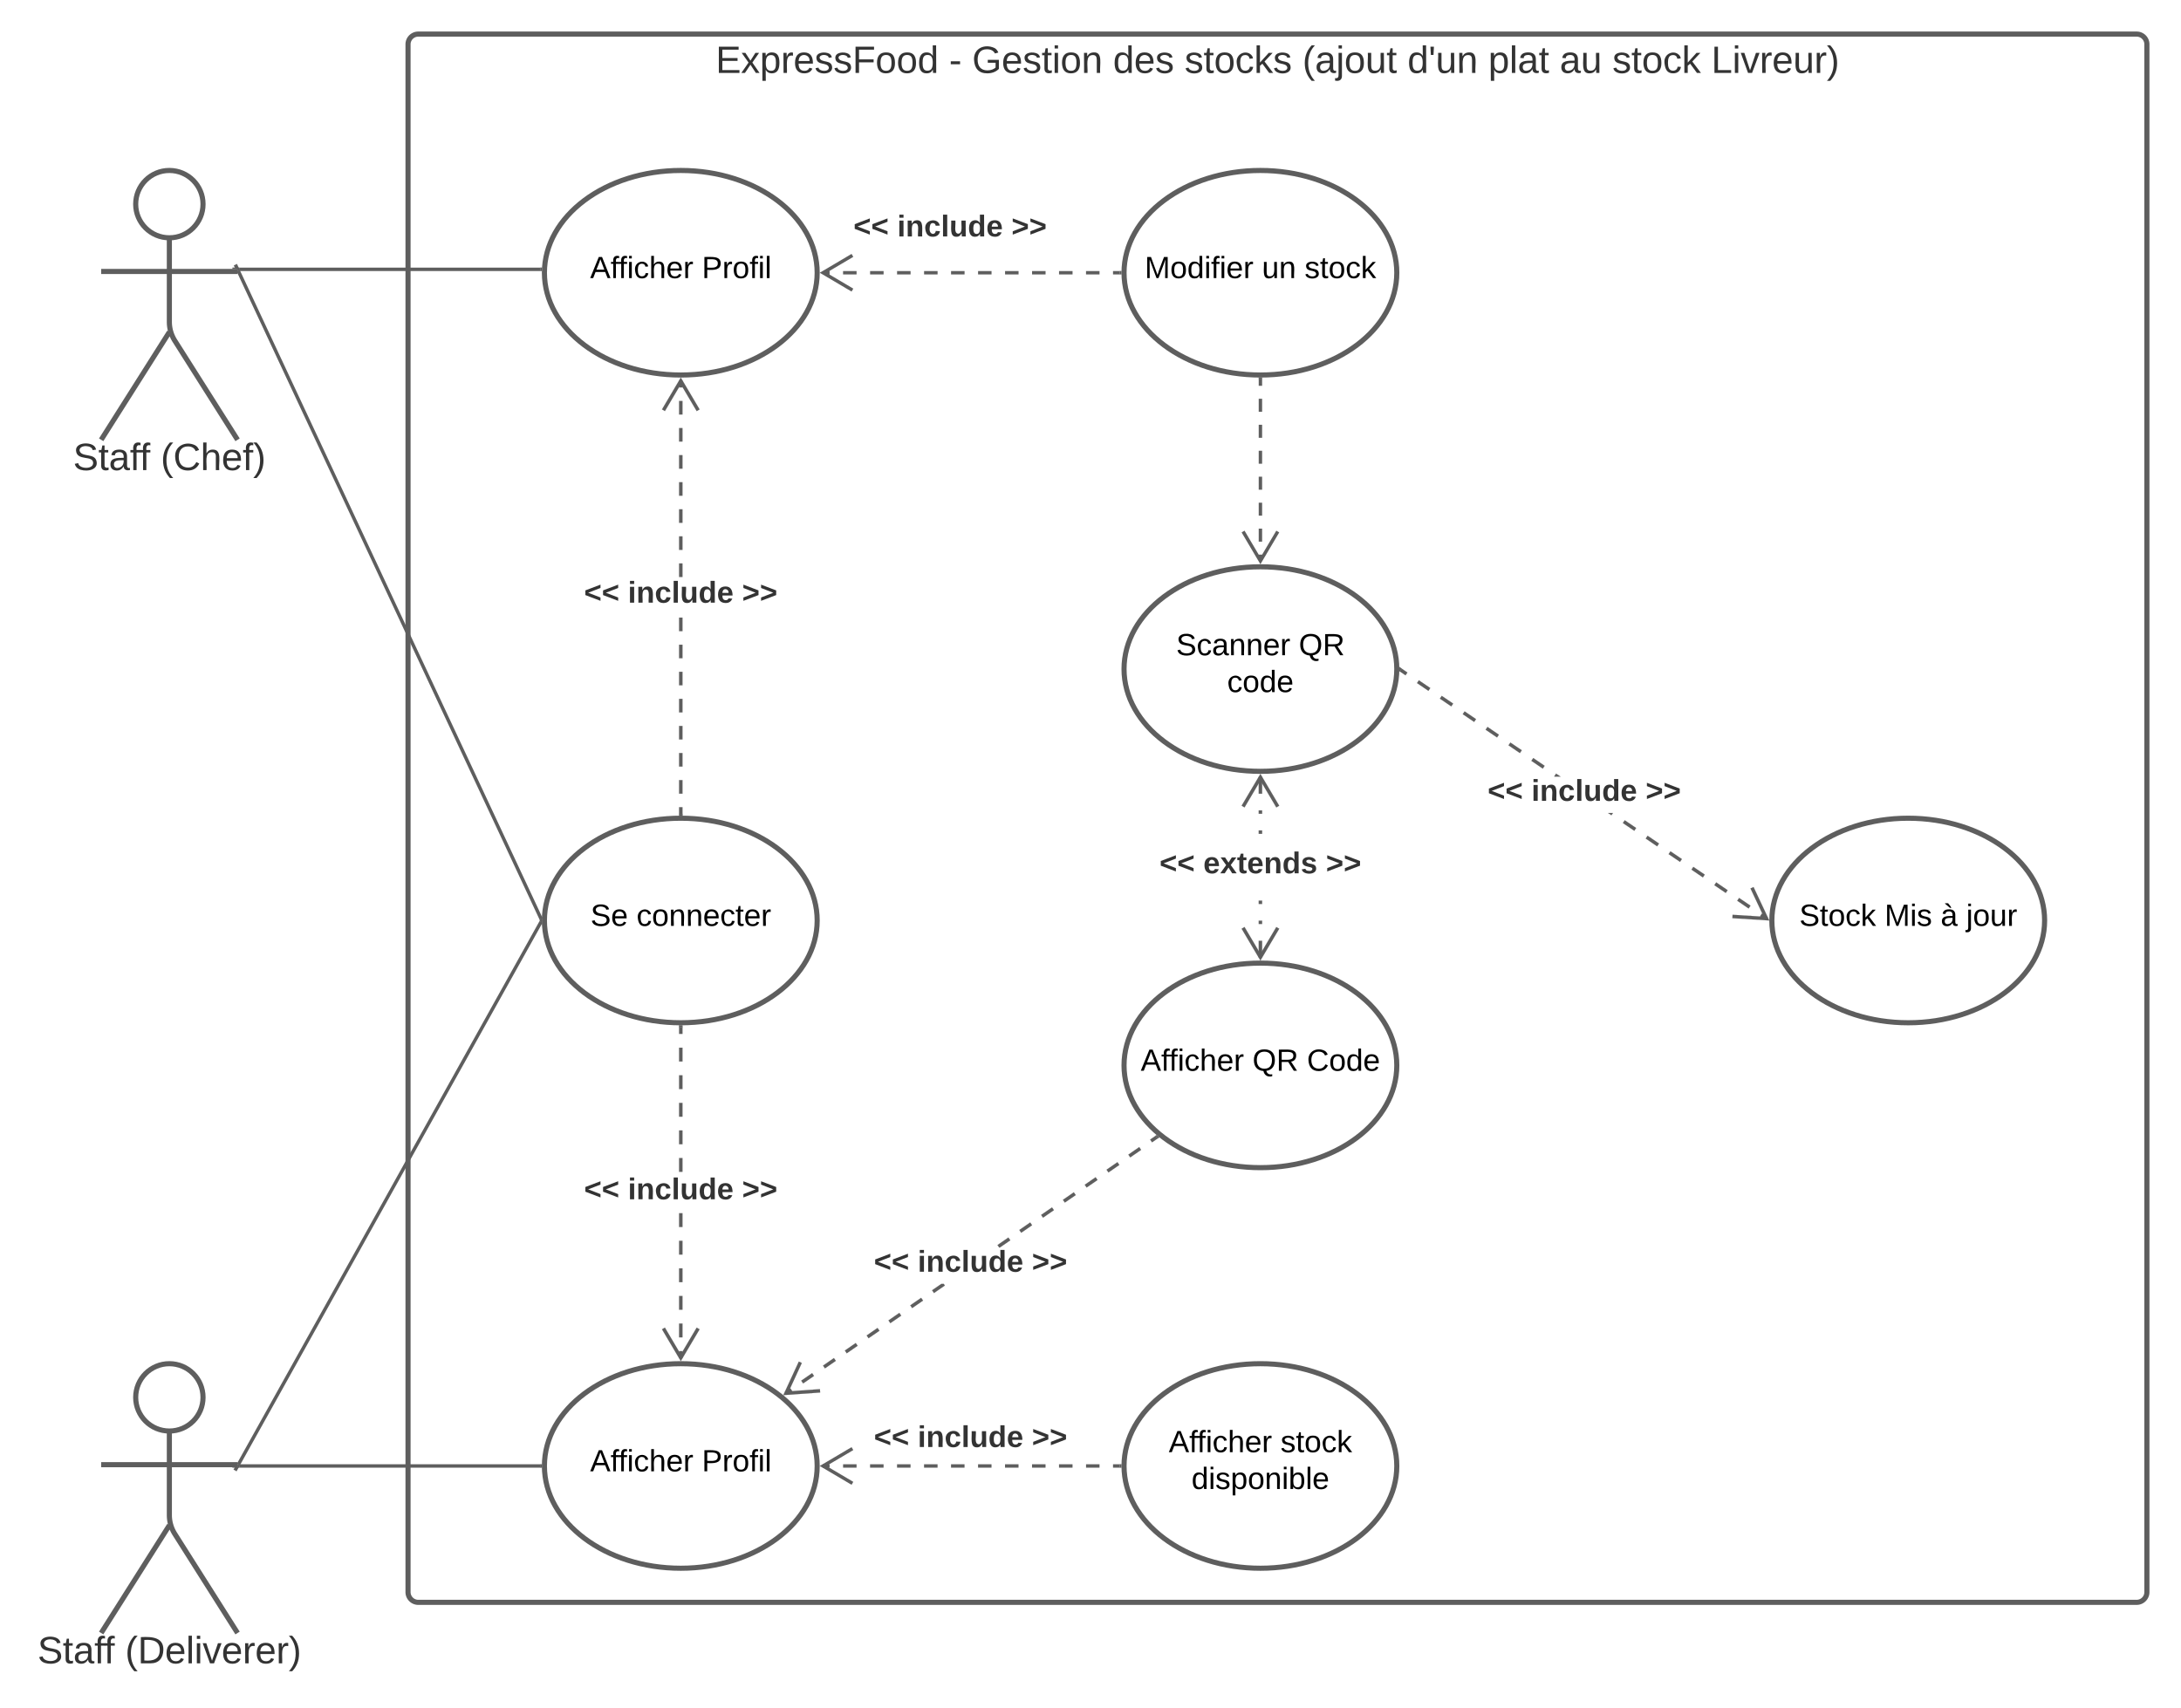 <svg xmlns="http://www.w3.org/2000/svg" xmlns:xlink="http://www.w3.org/1999/xlink" xmlns:lucid="lucid" width="1279.35" height="1002"><g transform="translate(-20.654 -120)" lucid:page-tab-id="0_0"><path d="M0 0h1870.87v1322.84H0z" fill="#fff"/><path d="M260 146a6 6 0 0 1 6-6h1008a6 6 0 0 1 6 6v908a6 6 0 0 1-6 6H266a6 6 0 0 1-6-6z" stroke="#5e5e5e" stroke-width="3" fill="#fff"/><use xlink:href="#a" transform="matrix(1,0,0,1,265,145) translate(175.463 17.778)"/><use xlink:href="#b" transform="matrix(1,0,0,1,265,145) translate(312.377 17.778)"/><use xlink:href="#c" transform="matrix(1,0,0,1,265,145) translate(325.895 17.778)"/><use xlink:href="#d" transform="matrix(1,0,0,1,265,145) translate(408.549 17.778)"/><use xlink:href="#e" transform="matrix(1,0,0,1,265,145) translate(450.525 17.778)"/><use xlink:href="#f" transform="matrix(1,0,0,1,265,145) translate(519.66 17.778)"/><use xlink:href="#g" transform="matrix(1,0,0,1,265,145) translate(581.265 17.778)"/><use xlink:href="#h" transform="matrix(1,0,0,1,265,145) translate(628.673 17.778)"/><use xlink:href="#i" transform="matrix(1,0,0,1,265,145) translate(670.586 17.778)"/><use xlink:href="#j" transform="matrix(1,0,0,1,265,145) translate(701.451 17.778)"/><use xlink:href="#k" transform="matrix(1,0,0,1,265,145) translate(759.475 17.778)"/><path d="M139.75 939.75c0 10.9-8.84 19.75-19.75 19.75-10.9 0-19.75-8.84-19.75-19.75 0-10.9 8.84-19.75 19.75-19.75 10.9 0 19.75 8.84 19.75 19.75z" stroke="#5e5e5e" stroke-width="3" fill="#fff"/><path d="M120 959.5v49.3a20.7 20.7 0 0 0 3.2 11.07L160 1078m-40-63.2L80 1078m0-98.75h80" stroke="#5e5e5e" stroke-width="3" fill="none"/><path d="M80 926a6 6 0 0 1 6-6h68a6 6 0 0 1 6 6v168a6 6 0 0 1-6 6H86a6 6 0 0 1-6-6z" fill="none"/><use xlink:href="#l" transform="matrix(1,0,0,1,0,1078) translate(42.654 17.778)"/><use xlink:href="#m" transform="matrix(1,0,0,1,0,1078) translate(94.074 17.778)"/><path d="M139.75 239.75c0 10.9-8.84 19.75-19.75 19.75-10.9 0-19.75-8.84-19.75-19.75 0-10.9 8.84-19.75 19.75-19.75 10.9 0 19.75 8.84 19.75 19.75z" stroke="#5e5e5e" stroke-width="3" fill="#fff"/><path d="M120 259.5v49.3a20.7 20.7 0 0 0 3.2 11.07L160 378m-40-63.2L80 378m0-98.75h80" stroke="#5e5e5e" stroke-width="3" fill="none"/><path d="M80 226a6 6 0 0 1 6-6h68a6 6 0 0 1 6 6v168a6 6 0 0 1-6 6H86a6 6 0 0 1-6-6z" fill="none"/><use xlink:href="#l" transform="matrix(1,0,0,1,0,378) translate(63.519 17.778)"/><use xlink:href="#n" transform="matrix(1,0,0,1,0,378) translate(114.938 17.778)"/><path d="M840 280c0 33.14-35.82 60-80 60s-80-26.86-80-60 35.82-60 80-60 80 26.86 80 60z" stroke="#5e5e5e" stroke-width="3" fill="#fff"/><use xlink:href="#o" transform="matrix(1,0,0,1,680,220) translate(12.105 63.15)"/><use xlink:href="#p" transform="matrix(1,0,0,1,680,220) translate(80.905 63.15)"/><use xlink:href="#q" transform="matrix(1,0,0,1,680,220) translate(105.905 63.15)"/><path d="M840 980c0 33.14-35.82 60-80 60s-80-26.86-80-60 35.82-60 80-60 80 26.86 80 60z" stroke="#5e5e5e" stroke-width="3" fill="#fff"/><use xlink:href="#r" transform="matrix(1,0,0,1,680,920) translate(26.23 51.9)"/><use xlink:href="#s" transform="matrix(1,0,0,1,680,920) translate(91.78 51.9)"/><use xlink:href="#t" transform="matrix(1,0,0,1,680,920) translate(39.58 73.5)"/><path d="M500 980c0 33.14-35.82 60-80 60s-80-26.86-80-60 35.82-60 80-60 80 26.86 80 60z" stroke="#5e5e5e" stroke-width="3" fill="#fff"/><use xlink:href="#r" transform="matrix(1,0,0,1,340,920) translate(26.805 63.15)"/><use xlink:href="#u" transform="matrix(1,0,0,1,340,920) translate(92.355 63.15)"/><path d="M500 280c0 33.14-35.82 60-80 60s-80-26.86-80-60 35.82-60 80-60 80 26.86 80 60z" stroke="#5e5e5e" stroke-width="3" fill="#fff"/><use xlink:href="#r" transform="matrix(1,0,0,1,340,220) translate(26.805 63.15)"/><use xlink:href="#u" transform="matrix(1,0,0,1,340,220) translate(92.355 63.15)"/><path d="M840 745c0 33.14-35.82 60-80 60s-80-26.86-80-60 35.82-60 80-60 80 26.86 80 60z" stroke="#5e5e5e" stroke-width="3" fill="#fff"/><use xlink:href="#r" transform="matrix(1,0,0,1,680,685) translate(9.78 63.15)"/><use xlink:href="#v" transform="matrix(1,0,0,1,680,685) translate(75.33 63.15)"/><use xlink:href="#w" transform="matrix(1,0,0,1,680,685) translate(107.28 63.15)"/><path d="M500 660c0 33.14-35.82 60-80 60s-80-26.86-80-60 35.82-60 80-60 80 26.86 80 60z" stroke="#5e5e5e" stroke-width="3" fill="#fff"/><use xlink:href="#x" transform="matrix(1,0,0,1,340,600) translate(27.03 63.15)"/><use xlink:href="#y" transform="matrix(1,0,0,1,340,600) translate(54.03 63.15)"/><path d="M160.42 278.9l177.66 380.2" stroke="#5e5e5e" stroke-width="2" fill="none"/><path d="M161.34 278.5l-1.34.63v-1.38h-1.22l-.96-2.05 1.82-.84zM338.5 659.98v.43l.1 2.15-1.44-3.06 1.38-.65z" stroke="#5e5e5e" stroke-width=".05" fill="#5e5e5e"/><path d="M160.5 979.13L338 660.87" stroke="#5e5e5e" stroke-width="2" fill="none"/><path d="M161.37 979.6l-1.96 3.5-1.74-.97.78-1.38H160v-1.92zM338.5 659.98v.43l.03.8-1.4-.8 1.44-2.57z" stroke="#5e5e5e" stroke-width=".05" fill="#5e5e5e"/><path d="M161 980h176.5" stroke="#5e5e5e" stroke-width="2" fill="none"/><path d="M161.03 981H157v-.25h3V979h1.03zM338.5 979.98v.43l.02.6h-1.05v-2h1.06z" stroke="#5e5e5e" stroke-width=".05" fill="#5e5e5e"/><path d="M161 278h176.56" stroke="#5e5e5e" stroke-width="2" fill="none"/><path d="M161.03 279H160v-1.25h-3V277h4.03zM338.6 277.05l-.07 1.95h-1v-2h1.07z" stroke="#5e5e5e" stroke-width=".05" fill="#5e5e5e"/><path d="M503.32 280h3.96m7.9 0h7.93m7.93 0h7.92m7.9 0h7.93m7.92 0h7.92m7.9 0h7.93m7.92 0h7.9m7.93 0h7.92m7.92 0h7.92m7.9 0h7.93m7.9 0h7.92m7.92 0h3.96M520.68 269.82L503.46 280l17.22 10.18" stroke="#5e5e5e" stroke-width="2" fill="none"/><path d="M678.5 279.98v.43l.02.6h-1.05v-2h1.06z" stroke="#5e5e5e" stroke-width=".05" fill="#5e5e5e"/><use xlink:href="#z" transform="matrix(1,0,0,1,521.284,244.486) translate(0.005 14.222)"/><use xlink:href="#A" transform="matrix(1,0,0,1,521.284,244.486) translate(25.684 14.222)"/><use xlink:href="#B" transform="matrix(1,0,0,1,521.284,244.486) translate(92.696 14.222)"/><path d="M421 597.5h-2v-3.97h2zm0-11.9h-2v-7.96h2zm0-15.9h-2v-7.94h2zm0-15.9h-2v-7.93h2zm0-15.87h-2v-7.95h2zm0-15.9h-2v-7.93h2zm0-15.88h-2v-7.94h2zm0-15.88h-2v-7.95h2zm0-31.78h-2v-7.95h2zm0-15.9h-2v-7.94h2zm0-15.88h-2v-7.94h2zm0-15.9h-2v-7.93h2zm0-15.87h-2V387h2zm0-15.9h-2v-7.93h2zm0-15.87h-2v-7.95h2zm0-15.9h-2v-3.96h2z" stroke="#5e5e5e" stroke-width=".05" fill="#5e5e5e"/><path d="M421 598.53l-.98-.03h-.95l-.07-1.03h2z" fill="#5e5e5e"/><path d="M421.02 598.56l-1-.03h-.98l-.07-1.08h2.05zm-2-1.06l.07.98h.92l.96.02v-1zM431.04 360.17l-1.72 1.02-9.32-15.77-9.32 15.76-1.72-1.03L420 341.5z" stroke="#5e5e5e" stroke-width=".05" fill="#5e5e5e"/><use xlink:href="#z" transform="matrix(1,0,0,1,363.284,459.333) translate(0.005 14.222)"/><use xlink:href="#A" transform="matrix(1,0,0,1,363.284,459.333) translate(25.684 14.222)"/><use xlink:href="#B" transform="matrix(1,0,0,1,363.284,459.333) translate(92.696 14.222)"/><path d="M421 916.68h-2v-4.04h2zm0-12.13h-2v-8.1h2zm0-16.2h-2v-8.08h2zm0-16.17h-2v-8.1h2zm0-16.18h-2v-8.1h2zm0-16.18h-2v-8.1h2zm0-32.37h-2v-8.1h2zm0-16.18h-2v-8.1h2zm0-16.18h-2V767h2zm0-16.2h-2v-8.08h2zm0-16.17h-2v-8.1h2zm0-16.2h-2v-4.03h2z" stroke="#5e5e5e" stroke-width=".05" fill="#5e5e5e"/><path d="M419.98 721.5h.95l.07 1.03h-2v-1.06z" fill="#5e5e5e"/><path d="M419.98 721.48h.98l.07 1.07h-2.05v-1.1zm-.96 1.02h1.95l-.06-.98H420l-.96-.02zM431.04 899.83L420 918.5l-11.04-18.67 1.72-1.02 9.32 15.77 9.32-15.76z" stroke="#5e5e5e" stroke-width=".05" fill="#5e5e5e"/><use xlink:href="#z" transform="matrix(1,0,0,1,363.284,809.333) translate(0.005 14.222)"/><use xlink:href="#A" transform="matrix(1,0,0,1,363.284,809.333) translate(25.684 14.222)"/><use xlink:href="#B" transform="matrix(1,0,0,1,363.284,809.333) translate(92.696 14.222)"/><path d="M677.5 980h-3.96m-7.92 0h-7.9m-7.93 0h-7.93m-7.9 0h-7.93m-7.92 0h-7.92m-7.92 0h-7.9m-7.93 0h-7.92m-7.9 0h-7.93m-7.92 0h-7.92m-7.9 0h-7.93m-7.92 0h-7.9m-7.92 0h-3.96" stroke="#5e5e5e" stroke-width="2" fill="none"/><path d="M678.5 979.98v.43l.02.6h-1.05v-2h1.06z" stroke="#5e5e5e" stroke-width=".05" fill="#5e5e5e"/><path d="M520.68 969.82L503.46 980l17.22 10.18" stroke="#5e5e5e" stroke-width="2" fill="none"/><g><use xlink:href="#z" transform="matrix(1,0,0,1,533.284,954.667) translate(0.005 14.222)"/><use xlink:href="#A" transform="matrix(1,0,0,1,533.284,954.667) translate(25.684 14.222)"/><use xlink:href="#B" transform="matrix(1,0,0,1,533.284,954.667) translate(92.696 14.222)"/></g><path d="M485.37 936.03l-3.2 2.2-1.13-1.63 3.2-2.2zm12.8-8.84l-6.4 4.4-1.14-1.63 6.4-4.43zm12.8-8.85l-6.4 4.42-1.15-1.65 6.4-4.42zm12.78-8.84l-6.4 4.43-1.13-1.65 6.4-4.42zm12.8-8.83l-6.4 4.42-1.14-1.66 6.4-4.42zm12.78-8.85l-6.4 4.42-1.13-1.64 6.4-4.42zm12.8-8.84l-6.4 4.42-1.14-1.64 6.4-4.42zm12.78-8.84l-6.38 4.42-1.14-1.64 5.43-3.75h1.44zm38.4-26.52l-6.1 4.2h-.45l-1-1.43 6.4-4.43zm12.78-8.84l-6.4 4.42-1.13-1.65 6.4-4.42zm12.8-8.85l-6.4 4.43-1.14-1.65 6.4-4.4zm12.8-8.84l-6.4 4.4-1.15-1.63 6.4-4.42zm12.78-8.85l-6.4 4.42-1.13-1.64 6.4-4.42zm12.8-8.84l-6.4 4.43-1.14-1.64 6.4-4.43zm12.78-8.83l-6.4 4.42-1.13-1.65 6.4-4.43zm9.6-6.63l-3.2 2.2-1.14-1.64 3.2-2.2z" stroke="#5e5e5e" stroke-width=".05" fill="#5e5e5e"/><path d="M699.96 786.6l.76.6-1.1.75-1.14-1.64.63-.43z" fill="#5e5e5e"/><path d="M699.98 786.6l.78.6-1.15.8-1.16-1.7.67-.46zm-1.47-.3l1.12 1.62 1.05-.73-.72-.57-.84-.73zM491 919.6l-7.66 16.62 18.27-1.3.15 2-21.64 1.53 9.1-19.7z" stroke="#5e5e5e" stroke-width=".05" fill="#5e5e5e"/><g><use xlink:href="#z" transform="matrix(1,0,0,1,533.284,851.833) translate(0.005 14.222)"/><use xlink:href="#A" transform="matrix(1,0,0,1,533.284,851.833) translate(25.684 14.222)"/><use xlink:href="#B" transform="matrix(1,0,0,1,533.284,851.833) translate(92.696 14.222)"/></g><path d="M840 512.5c0 33.14-35.82 60-80 60s-80-26.86-80-60 35.82-60 80-60 80 26.86 80 60z" stroke="#5e5e5e" stroke-width="3" fill="#fff"/><g><use xlink:href="#C" transform="matrix(1,0,0,1,680,452.5) translate(30.555 51.9)"/><use xlink:href="#D" transform="matrix(1,0,0,1,680,452.5) translate(102.505 51.9)"/><use xlink:href="#E" transform="matrix(1,0,0,1,680,452.5) translate(60.505 73.5)"/></g><path d="M760 449.18v-3.8m0-7.63v-7.62m0-7.62v-7.6m0-7.63v-7.62m0-7.62v-7.62m0-7.6v-7.63m0-7.62v-7.62m0-7.62v-3.8M749.82 431.82L760 449.04l10.18-17.22" stroke="#5e5e5e" stroke-width="2" fill="none"/><path d="M759.98 341.5H761v1.03h-2v-1.06zM761 681.68h-2v-9.8h2zm0-19.6h-2v-1.96h2zm0-11.76h-2v-1.97h2zm0-41.17h-2v-1.97h2zm0-11.77h-2v-1.96h2zm0-11.76h-2v-9.8h2z" stroke="#5e5e5e" stroke-width=".05" fill="#5e5e5e"/><path d="M771.04 592.67l-1.72 1.02-9.32-15.77-9.32 15.76-1.72-1.03L760 574zM771.04 664.83L760 683.5l-11.04-18.67 1.72-1.02 9.32 15.77 9.32-15.76z" stroke="#5e5e5e" stroke-width=".05" fill="#5e5e5e"/><g><use xlink:href="#z" transform="matrix(1,0,0,1,700.815,618.083) translate(0.005 14.222)"/><use xlink:href="#F" transform="matrix(1,0,0,1,700.815,618.083) translate(25.684 14.222)"/><use xlink:href="#B" transform="matrix(1,0,0,1,700.815,618.083) translate(97.635 14.222)"/></g><path d="M1220 660c0 33.14-35.82 60-80 60s-80-26.86-80-60 35.82-60 80-60 80 26.86 80 60z" stroke="#5e5e5e" stroke-width="3" fill="#fff"/><g><use xlink:href="#G" transform="matrix(1,0,0,1,1060,600) translate(16.105 63.15)"/><use xlink:href="#H" transform="matrix(1,0,0,1,1060,600) translate(66.105 63.15)"/><use xlink:href="#I" transform="matrix(1,0,0,1,1060,600) translate(99.005 63.15)"/><use xlink:href="#J" transform="matrix(1,0,0,1,1060,600) translate(114.005 63.15)"/></g><path d="M1057.56 658.15l-1.13 1.65-3.35-2.27 1.12-1.66zm-10.06-6.84l-1.13 1.67-6.7-4.57 1.12-1.65zm-13.42-9.1l-1.13 1.64-6.7-4.55 1.12-1.67zm-13.42-9.13l-1.12 1.66-6.7-4.56 1.1-1.66zm-13.4-9.12l-1.14 1.66-6.7-4.55 1.12-1.66zm-13.43-9.12l-1.13 1.66-6.7-4.57 1.12-1.66zm-13.42-9.12l-1.1 1.67-6.72-4.56 1.12-1.65zm-14.53-7.45l-1.96-1.33h2.88zm-29.78-22.67h-3.57l-.2-.13 1.12-1.66zm-9.36-6.35l-1.12 1.66-6.7-4.57 1.12-1.66zm-13.4-9.12l-1.14 1.67-6.7-4.56 1.12-1.65zM899.9 551l-1.1 1.65-6.72-4.56 1.12-1.67zm-13.4-9.13l-1.13 1.66-6.7-4.56 1.12-1.66zm-13.42-9.12l-1.13 1.66-6.7-4.55 1.12-1.65zm-13.42-9.12l-1.12 1.66-6.7-4.57 1.1-1.65zm-13.42-9.12l-1.12 1.67-3.36-2.28 1.13-1.66z" stroke="#5e5e5e" stroke-width=".05" fill="#5e5e5e"/><path d="M1058.5 660l-21.65-1.36.13-2 18.27 1.15-7.8-16.58 1.82-.85z" stroke="#5e5e5e" stroke-width=".05" fill="#5e5e5e"/><path d="M842.9 512.25l-1.1 1.65-.34-.22.04-1.16v-.43l-.03-.83z" fill="#5e5e5e"/><path d="M842.95 512.24l-1.16 1.7-.36-.24.03-1.18v-.43l-.03-.88zm-1.43-.15v.42l-.03 1.15.28.2 1.1-1.6-1.4-.95z" stroke="#5e5e5e" stroke-width=".05" fill="#5e5e5e"/><g><use xlink:href="#z" transform="matrix(1,0,0,1,893.284,575.583) translate(0.005 14.222)"/><use xlink:href="#A" transform="matrix(1,0,0,1,893.284,575.583) translate(25.684 14.222)"/><use xlink:href="#B" transform="matrix(1,0,0,1,893.284,575.583) translate(92.696 14.222)"/></g><defs><path fill="#333" d="M30 0v-248h187v28H63v79h144v27H63v87h162V0H30" id="K"/><path fill="#333" d="M141 0L90-78 38 0H4l68-98-65-92h35l48 74 47-74h35l-64 92 68 98h-35" id="L"/><path fill="#333" d="M115-194c55 1 70 41 70 98S169 2 115 4C84 4 66-9 55-30l1 105H24l-1-265h31l2 30c10-21 28-34 59-34zm-8 174c40 0 45-34 45-75s-6-73-45-74c-42 0-51 32-51 76 0 43 10 73 51 73" id="M"/><path fill="#333" d="M114-163C36-179 61-72 57 0H25l-1-190h30c1 12-1 29 2 39 6-27 23-49 58-41v29" id="N"/><path fill="#333" d="M100-194c63 0 86 42 84 106H49c0 40 14 67 53 68 26 1 43-12 49-29l28 8c-11 28-37 45-77 45C44 4 14-33 15-96c1-61 26-98 85-98zm52 81c6-60-76-77-97-28-3 7-6 17-6 28h103" id="O"/><path fill="#333" d="M135-143c-3-34-86-38-87 0 15 53 115 12 119 90S17 21 10-45l28-5c4 36 97 45 98 0-10-56-113-15-118-90-4-57 82-63 122-42 12 7 21 19 24 35" id="P"/><path fill="#333" d="M63-220v92h138v28H63V0H30v-248h175v28H63" id="Q"/><path fill="#333" d="M100-194c62-1 85 37 85 99 1 63-27 99-86 99S16-35 15-95c0-66 28-99 85-99zM99-20c44 1 53-31 53-75 0-43-8-75-51-75s-53 32-53 75 10 74 51 75" id="R"/><path fill="#333" d="M85-194c31 0 48 13 60 33l-1-100h32l1 261h-30c-2-10 0-23-3-31C134-8 116 4 85 4 32 4 16-35 15-94c0-66 23-100 70-100zm9 24c-40 0-46 34-46 75 0 40 6 74 45 74 42 0 51-32 51-76 0-42-9-74-50-73" id="S"/><g id="a"><use transform="matrix(0.062,0,0,0.062,0,0)" xlink:href="#K"/><use transform="matrix(0.062,0,0,0.062,14.815,0)" xlink:href="#L"/><use transform="matrix(0.062,0,0,0.062,25.926,0)" xlink:href="#M"/><use transform="matrix(0.062,0,0,0.062,38.272,0)" xlink:href="#N"/><use transform="matrix(0.062,0,0,0.062,45.617,0)" xlink:href="#O"/><use transform="matrix(0.062,0,0,0.062,57.963,0)" xlink:href="#P"/><use transform="matrix(0.062,0,0,0.062,69.074,0)" xlink:href="#P"/><use transform="matrix(0.062,0,0,0.062,80.185,0)" xlink:href="#Q"/><use transform="matrix(0.062,0,0,0.062,93.704,0)" xlink:href="#R"/><use transform="matrix(0.062,0,0,0.062,106.049,0)" xlink:href="#R"/><use transform="matrix(0.062,0,0,0.062,118.395,0)" xlink:href="#S"/></g><path fill="#333" d="M16-82v-28h88v28H16" id="T"/><use transform="matrix(0.062,0,0,0.062,0,0)" xlink:href="#T" id="b"/><path fill="#333" d="M143 4C61 4 22-44 18-125c-5-107 100-154 193-111 17 8 29 25 37 43l-32 9c-13-25-37-40-76-40-61 0-88 39-88 99 0 61 29 100 91 101 35 0 62-11 79-27v-45h-74v-28h105v86C228-13 192 4 143 4" id="U"/><path fill="#333" d="M59-47c-2 24 18 29 38 22v24C64 9 27 4 27-40v-127H5v-23h24l9-43h21v43h35v23H59v120" id="V"/><path fill="#333" d="M24-231v-30h32v30H24zM24 0v-190h32V0H24" id="W"/><path fill="#333" d="M117-194c89-4 53 116 60 194h-32v-121c0-31-8-49-39-48C34-167 62-67 57 0H25l-1-190h30c1 10-1 24 2 32 11-22 29-35 61-36" id="X"/><g id="c"><use transform="matrix(0.062,0,0,0.062,0,0)" xlink:href="#U"/><use transform="matrix(0.062,0,0,0.062,17.284,0)" xlink:href="#O"/><use transform="matrix(0.062,0,0,0.062,29.63,0)" xlink:href="#P"/><use transform="matrix(0.062,0,0,0.062,40.741,0)" xlink:href="#V"/><use transform="matrix(0.062,0,0,0.062,46.914,0)" xlink:href="#W"/><use transform="matrix(0.062,0,0,0.062,51.79,0)" xlink:href="#R"/><use transform="matrix(0.062,0,0,0.062,64.136,0)" xlink:href="#X"/></g><g id="d"><use transform="matrix(0.062,0,0,0.062,0,0)" xlink:href="#S"/><use transform="matrix(0.062,0,0,0.062,12.346,0)" xlink:href="#O"/><use transform="matrix(0.062,0,0,0.062,24.691,0)" xlink:href="#P"/></g><path fill="#333" d="M96-169c-40 0-48 33-48 73s9 75 48 75c24 0 41-14 43-38l32 2c-6 37-31 61-74 61-59 0-76-41-82-99-10-93 101-131 147-64 4 7 5 14 7 22l-32 3c-4-21-16-35-41-35" id="Y"/><path fill="#333" d="M143 0L79-87 56-68V0H24v-261h32v163l83-92h37l-77 82L181 0h-38" id="Z"/><g id="e"><use transform="matrix(0.062,0,0,0.062,0,0)" xlink:href="#P"/><use transform="matrix(0.062,0,0,0.062,11.111,0)" xlink:href="#V"/><use transform="matrix(0.062,0,0,0.062,17.284,0)" xlink:href="#R"/><use transform="matrix(0.062,0,0,0.062,29.63,0)" xlink:href="#Y"/><use transform="matrix(0.062,0,0,0.062,40.741,0)" xlink:href="#Z"/><use transform="matrix(0.062,0,0,0.062,51.852,0)" xlink:href="#P"/></g><path fill="#333" d="M87 75C49 33 22-17 22-94c0-76 28-126 65-167h31c-38 41-64 92-64 168S80 34 118 75H87" id="aa"/><path fill="#333" d="M141-36C126-15 110 5 73 4 37 3 15-17 15-53c-1-64 63-63 125-63 3-35-9-54-41-54-24 1-41 7-42 31l-33-3c5-37 33-52 76-52 45 0 72 20 72 64v82c-1 20 7 32 28 27v20c-31 9-61-2-59-35zM48-53c0 20 12 33 32 33 41-3 63-29 60-74-43 2-92-5-92 41" id="ab"/><path fill="#333" d="M24-231v-30h32v30H24zM-9 49c24 4 33-6 33-30v-209h32V24c2 40-23 58-65 49V49" id="ac"/><path fill="#333" d="M84 4C-5 8 30-112 23-190h32v120c0 31 7 50 39 49 72-2 45-101 50-169h31l1 190h-30c-1-10 1-25-2-33-11 22-28 36-60 37" id="ad"/><g id="f"><use transform="matrix(0.062,0,0,0.062,0,0)" xlink:href="#aa"/><use transform="matrix(0.062,0,0,0.062,7.346,0)" xlink:href="#ab"/><use transform="matrix(0.062,0,0,0.062,19.691,0)" xlink:href="#ac"/><use transform="matrix(0.062,0,0,0.062,24.568,0)" xlink:href="#R"/><use transform="matrix(0.062,0,0,0.062,36.914,0)" xlink:href="#ad"/><use transform="matrix(0.062,0,0,0.062,49.259,0)" xlink:href="#V"/></g><path fill="#333" d="M47-170H22l-4-78h33" id="ae"/><g id="g"><use transform="matrix(0.062,0,0,0.062,0,0)" xlink:href="#S"/><use transform="matrix(0.062,0,0,0.062,12.346,0)" xlink:href="#ae"/><use transform="matrix(0.062,0,0,0.062,16.543,0)" xlink:href="#ad"/><use transform="matrix(0.062,0,0,0.062,28.889,0)" xlink:href="#X"/></g><path fill="#333" d="M24 0v-261h32V0H24" id="af"/><g id="h"><use transform="matrix(0.062,0,0,0.062,0,0)" xlink:href="#M"/><use transform="matrix(0.062,0,0,0.062,12.346,0)" xlink:href="#af"/><use transform="matrix(0.062,0,0,0.062,17.222,0)" xlink:href="#ab"/><use transform="matrix(0.062,0,0,0.062,29.568,0)" xlink:href="#V"/></g><g id="i"><use transform="matrix(0.062,0,0,0.062,0,0)" xlink:href="#ab"/><use transform="matrix(0.062,0,0,0.062,12.346,0)" xlink:href="#ad"/></g><g id="j"><use transform="matrix(0.062,0,0,0.062,0,0)" xlink:href="#P"/><use transform="matrix(0.062,0,0,0.062,11.111,0)" xlink:href="#V"/><use transform="matrix(0.062,0,0,0.062,17.284,0)" xlink:href="#R"/><use transform="matrix(0.062,0,0,0.062,29.63,0)" xlink:href="#Y"/><use transform="matrix(0.062,0,0,0.062,40.741,0)" xlink:href="#Z"/></g><path fill="#333" d="M30 0v-248h33v221h125V0H30" id="ag"/><path fill="#333" d="M108 0H70L1-190h34L89-25l56-165h34" id="ah"/><path fill="#333" d="M33-261c38 41 65 92 65 168S71 34 33 75H2C39 34 66-17 66-93S39-220 2-261h31" id="ai"/><g id="k"><use transform="matrix(0.062,0,0,0.062,0,0)" xlink:href="#ag"/><use transform="matrix(0.062,0,0,0.062,12.346,0)" xlink:href="#W"/><use transform="matrix(0.062,0,0,0.062,17.222,0)" xlink:href="#ah"/><use transform="matrix(0.062,0,0,0.062,28.333,0)" xlink:href="#N"/><use transform="matrix(0.062,0,0,0.062,35.679,0)" xlink:href="#O"/><use transform="matrix(0.062,0,0,0.062,48.025,0)" xlink:href="#ad"/><use transform="matrix(0.062,0,0,0.062,60.37,0)" xlink:href="#N"/><use transform="matrix(0.062,0,0,0.062,67.716,0)" xlink:href="#ai"/></g><path fill="#333" d="M185-189c-5-48-123-54-124 2 14 75 158 14 163 119 3 78-121 87-175 55-17-10-28-26-33-46l33-7c5 56 141 63 141-1 0-78-155-14-162-118-5-82 145-84 179-34 5 7 8 16 11 25" id="aj"/><path fill="#333" d="M101-234c-31-9-42 10-38 44h38v23H63V0H32v-167H5v-23h27c-7-52 17-82 69-68v24" id="ak"/><g id="l"><use transform="matrix(0.062,0,0,0.062,0,0)" xlink:href="#aj"/><use transform="matrix(0.062,0,0,0.062,14.815,0)" xlink:href="#V"/><use transform="matrix(0.062,0,0,0.062,20.988,0)" xlink:href="#ab"/><use transform="matrix(0.062,0,0,0.062,33.333,0)" xlink:href="#ak"/><use transform="matrix(0.062,0,0,0.062,39.074,0)" xlink:href="#ak"/></g><path fill="#333" d="M30-248c118-7 216 8 213 122C240-48 200 0 122 0H30v-248zM63-27c89 8 146-16 146-99s-60-101-146-95v194" id="al"/><g id="m"><use transform="matrix(0.062,0,0,0.062,0,0)" xlink:href="#aa"/><use transform="matrix(0.062,0,0,0.062,7.346,0)" xlink:href="#al"/><use transform="matrix(0.062,0,0,0.062,23.333,0)" xlink:href="#O"/><use transform="matrix(0.062,0,0,0.062,35.679,0)" xlink:href="#af"/><use transform="matrix(0.062,0,0,0.062,40.556,0)" xlink:href="#W"/><use transform="matrix(0.062,0,0,0.062,45.432,0)" xlink:href="#ah"/><use transform="matrix(0.062,0,0,0.062,56.543,0)" xlink:href="#O"/><use transform="matrix(0.062,0,0,0.062,68.889,0)" xlink:href="#N"/><use transform="matrix(0.062,0,0,0.062,76.235,0)" xlink:href="#O"/><use transform="matrix(0.062,0,0,0.062,88.58,0)" xlink:href="#N"/><use transform="matrix(0.062,0,0,0.062,95.926,0)" xlink:href="#ai"/></g><path fill="#333" d="M212-179c-10-28-35-45-73-45-59 0-87 40-87 99 0 60 29 101 89 101 43 0 62-24 78-52l27 14C228-24 195 4 139 4 59 4 22-46 18-125c-6-104 99-153 187-111 19 9 31 26 39 46" id="am"/><path fill="#333" d="M106-169C34-169 62-67 57 0H25v-261h32l-1 103c12-21 28-36 61-36 89 0 53 116 60 194h-32v-121c2-32-8-49-39-48" id="an"/><g id="n"><use transform="matrix(0.062,0,0,0.062,0,0)" xlink:href="#aa"/><use transform="matrix(0.062,0,0,0.062,7.346,0)" xlink:href="#am"/><use transform="matrix(0.062,0,0,0.062,23.333,0)" xlink:href="#an"/><use transform="matrix(0.062,0,0,0.062,35.679,0)" xlink:href="#O"/><use transform="matrix(0.062,0,0,0.062,48.025,0)" xlink:href="#ak"/><use transform="matrix(0.062,0,0,0.062,54.198,0)" xlink:href="#ai"/></g><path d="M240 0l2-218c-23 76-54 145-80 218h-23L58-218 59 0H30v-248h44l77 211c21-75 51-140 76-211h43V0h-30" id="ao"/><path d="M100-194c62-1 85 37 85 99 1 63-27 99-86 99S16-35 15-95c0-66 28-99 85-99zM99-20c44 1 53-31 53-75 0-43-8-75-51-75s-53 32-53 75 10 74 51 75" id="ap"/><path d="M85-194c31 0 48 13 60 33l-1-100h32l1 261h-30c-2-10 0-23-3-31C134-8 116 4 85 4 32 4 16-35 15-94c0-66 23-100 70-100zm9 24c-40 0-46 34-46 75 0 40 6 74 45 74 42 0 51-32 51-76 0-42-9-74-50-73" id="aq"/><path d="M24-231v-30h32v30H24zM24 0v-190h32V0H24" id="ar"/><path d="M101-234c-31-9-42 10-38 44h38v23H63V0H32v-167H5v-23h27c-7-52 17-82 69-68v24" id="as"/><path d="M100-194c63 0 86 42 84 106H49c0 40 14 67 53 68 26 1 43-12 49-29l28 8c-11 28-37 45-77 45C44 4 14-33 15-96c1-61 26-98 85-98zm52 81c6-60-76-77-97-28-3 7-6 17-6 28h103" id="at"/><path d="M114-163C36-179 61-72 57 0H25l-1-190h30c1 12-1 29 2 39 6-27 23-49 58-41v29" id="au"/><g id="o"><use transform="matrix(0.05,0,0,0.05,0,0)" xlink:href="#ao"/><use transform="matrix(0.05,0,0,0.05,14.95,0)" xlink:href="#ap"/><use transform="matrix(0.05,0,0,0.05,24.95,0)" xlink:href="#aq"/><use transform="matrix(0.05,0,0,0.05,34.95,0)" xlink:href="#ar"/><use transform="matrix(0.05,0,0,0.05,38.9,0)" xlink:href="#as"/><use transform="matrix(0.05,0,0,0.05,43.9,0)" xlink:href="#ar"/><use transform="matrix(0.05,0,0,0.05,47.85,0)" xlink:href="#at"/><use transform="matrix(0.05,0,0,0.05,57.85,0)" xlink:href="#au"/></g><path d="M84 4C-5 8 30-112 23-190h32v120c0 31 7 50 39 49 72-2 45-101 50-169h31l1 190h-30c-1-10 1-25-2-33-11 22-28 36-60 37" id="av"/><path d="M117-194c89-4 53 116 60 194h-32v-121c0-31-8-49-39-48C34-167 62-67 57 0H25l-1-190h30c1 10-1 24 2 32 11-22 29-35 61-36" id="aw"/><g id="p"><use transform="matrix(0.05,0,0,0.05,0,0)" xlink:href="#av"/><use transform="matrix(0.05,0,0,0.05,10,0)" xlink:href="#aw"/></g><path d="M135-143c-3-34-86-38-87 0 15 53 115 12 119 90S17 21 10-45l28-5c4 36 97 45 98 0-10-56-113-15-118-90-4-57 82-63 122-42 12 7 21 19 24 35" id="ax"/><path d="M59-47c-2 24 18 29 38 22v24C64 9 27 4 27-40v-127H5v-23h24l9-43h21v43h35v23H59v120" id="ay"/><path d="M96-169c-40 0-48 33-48 73s9 75 48 75c24 0 41-14 43-38l32 2c-6 37-31 61-74 61-59 0-76-41-82-99-10-93 101-131 147-64 4 7 5 14 7 22l-32 3c-4-21-16-35-41-35" id="az"/><path d="M143 0L79-87 56-68V0H24v-261h32v163l83-92h37l-77 82L181 0h-38" id="aA"/><g id="q"><use transform="matrix(0.05,0,0,0.05,0,0)" xlink:href="#ax"/><use transform="matrix(0.05,0,0,0.05,9,0)" xlink:href="#ay"/><use transform="matrix(0.05,0,0,0.05,14,0)" xlink:href="#ap"/><use transform="matrix(0.05,0,0,0.05,24,0)" xlink:href="#az"/><use transform="matrix(0.05,0,0,0.05,33,0)" xlink:href="#aA"/></g><path d="M205 0l-28-72H64L36 0H1l101-248h38L239 0h-34zm-38-99l-47-123c-12 45-31 82-46 123h93" id="aB"/><path d="M106-169C34-169 62-67 57 0H25v-261h32l-1 103c12-21 28-36 61-36 89 0 53 116 60 194h-32v-121c2-32-8-49-39-48" id="aC"/><g id="r"><use transform="matrix(0.05,0,0,0.05,0,0)" xlink:href="#aB"/><use transform="matrix(0.05,0,0,0.05,12,0)" xlink:href="#as"/><use transform="matrix(0.05,0,0,0.05,16.65,0)" xlink:href="#as"/><use transform="matrix(0.05,0,0,0.05,21.65,0)" xlink:href="#ar"/><use transform="matrix(0.05,0,0,0.05,25.6,0)" xlink:href="#az"/><use transform="matrix(0.05,0,0,0.05,34.6,0)" xlink:href="#aC"/><use transform="matrix(0.05,0,0,0.05,44.6,0)" xlink:href="#at"/><use transform="matrix(0.05,0,0,0.05,54.6,0)" xlink:href="#au"/></g><g id="s"><use transform="matrix(0.05,0,0,0.05,0,0)" xlink:href="#ax"/><use transform="matrix(0.05,0,0,0.05,9,0)" xlink:href="#ay"/><use transform="matrix(0.05,0,0,0.05,14,0)" xlink:href="#ap"/><use transform="matrix(0.05,0,0,0.05,24,0)" xlink:href="#az"/><use transform="matrix(0.05,0,0,0.05,33,0)" xlink:href="#aA"/></g><path d="M115-194c55 1 70 41 70 98S169 2 115 4C84 4 66-9 55-30l1 105H24l-1-265h31l2 30c10-21 28-34 59-34zm-8 174c40 0 45-34 45-75s-6-73-45-74c-42 0-51 32-51 76 0 43 10 73 51 73" id="aD"/><path d="M115-194c53 0 69 39 70 98 0 66-23 100-70 100C84 3 66-7 56-30L54 0H23l1-261h32v101c10-23 28-34 59-34zm-8 174c40 0 45-34 45-75 0-40-5-75-45-74-42 0-51 32-51 76 0 43 10 73 51 73" id="aE"/><path d="M24 0v-261h32V0H24" id="aF"/><g id="t"><use transform="matrix(0.05,0,0,0.05,0,0)" xlink:href="#aq"/><use transform="matrix(0.05,0,0,0.05,10,0)" xlink:href="#ar"/><use transform="matrix(0.05,0,0,0.05,13.95,0)" xlink:href="#ax"/><use transform="matrix(0.05,0,0,0.05,22.95,0)" xlink:href="#aD"/><use transform="matrix(0.05,0,0,0.05,32.95,0)" xlink:href="#ap"/><use transform="matrix(0.05,0,0,0.05,42.95,0)" xlink:href="#aw"/><use transform="matrix(0.05,0,0,0.05,52.95,0)" xlink:href="#ar"/><use transform="matrix(0.05,0,0,0.05,56.9,0)" xlink:href="#aE"/><use transform="matrix(0.05,0,0,0.05,66.9,0)" xlink:href="#aF"/><use transform="matrix(0.05,0,0,0.05,70.85,0)" xlink:href="#at"/></g><path d="M30-248c87 1 191-15 191 75 0 78-77 80-158 76V0H30v-248zm33 125c57 0 124 11 124-50 0-59-68-47-124-48v98" id="aG"/><g id="u"><use transform="matrix(0.05,0,0,0.05,0,0)" xlink:href="#aG"/><use transform="matrix(0.05,0,0,0.05,12,0)" xlink:href="#au"/><use transform="matrix(0.05,0,0,0.05,17.95,0)" xlink:href="#ap"/><use transform="matrix(0.05,0,0,0.05,27.95,0)" xlink:href="#as"/><use transform="matrix(0.05,0,0,0.05,32.95,0)" xlink:href="#ar"/><use transform="matrix(0.05,0,0,0.05,36.9,0)" xlink:href="#aF"/></g><path d="M140-251c81 0 123 46 123 126C263-53 228-8 163 1c7 30 30 48 69 40v23c-55 16-95-15-103-61C56-3 17-48 17-125c0-80 42-126 123-126zm0 227c63 0 89-41 89-101s-29-99-89-99c-61 0-89 39-89 99S79-25 140-24" id="aH"/><path d="M233-177c-1 41-23 64-60 70L243 0h-38l-65-103H63V0H30v-248c88 3 205-21 203 71zM63-129c60-2 137 13 137-47 0-61-80-42-137-45v92" id="aI"/><g id="v"><use transform="matrix(0.05,0,0,0.05,0,0)" xlink:href="#aH"/><use transform="matrix(0.05,0,0,0.05,14,0)" xlink:href="#aI"/></g><path d="M212-179c-10-28-35-45-73-45-59 0-87 40-87 99 0 60 29 101 89 101 43 0 62-24 78-52l27 14C228-24 195 4 139 4 59 4 22-46 18-125c-6-104 99-153 187-111 19 9 31 26 39 46" id="aJ"/><g id="w"><use transform="matrix(0.05,0,0,0.05,0,0)" xlink:href="#aJ"/><use transform="matrix(0.05,0,0,0.05,12.95,0)" xlink:href="#ap"/><use transform="matrix(0.05,0,0,0.05,22.95,0)" xlink:href="#aq"/><use transform="matrix(0.05,0,0,0.05,32.95,0)" xlink:href="#at"/></g><path d="M185-189c-5-48-123-54-124 2 14 75 158 14 163 119 3 78-121 87-175 55-17-10-28-26-33-46l33-7c5 56 141 63 141-1 0-78-155-14-162-118-5-82 145-84 179-34 5 7 8 16 11 25" id="aK"/><g id="x"><use transform="matrix(0.05,0,0,0.05,0,0)" xlink:href="#aK"/><use transform="matrix(0.05,0,0,0.05,12,0)" xlink:href="#at"/></g><g id="y"><use transform="matrix(0.05,0,0,0.05,0,0)" xlink:href="#az"/><use transform="matrix(0.05,0,0,0.05,9,0)" xlink:href="#ap"/><use transform="matrix(0.05,0,0,0.05,19,0)" xlink:href="#aw"/><use transform="matrix(0.05,0,0,0.05,29,0)" xlink:href="#aw"/><use transform="matrix(0.05,0,0,0.05,39,0)" xlink:href="#at"/><use transform="matrix(0.05,0,0,0.05,49,0)" xlink:href="#az"/><use transform="matrix(0.05,0,0,0.05,58,0)" xlink:href="#ay"/><use transform="matrix(0.05,0,0,0.05,63,0)" xlink:href="#at"/><use transform="matrix(0.05,0,0,0.05,73,0)" xlink:href="#au"/></g><path fill="#333" d="M15-91v-56l181-69v40L49-119l147 57v40" id="aL"/><g id="z"><use transform="matrix(0.049,0,0,0.049,0,0)" xlink:href="#aL"/><use transform="matrix(0.049,0,0,0.049,10.37,0)" xlink:href="#aL"/></g><path fill="#333" d="M25-224v-37h50v37H25zM25 0v-190h50V0H25" id="aM"/><path fill="#333" d="M135-194c87-1 58 113 63 194h-50c-7-57 23-157-34-157-59 0-34 97-39 157H25l-1-190h47c2 12-1 28 3 38 12-26 28-41 61-42" id="aN"/><path fill="#333" d="M190-63c-7 42-38 67-86 67-59 0-84-38-90-98-12-110 154-137 174-36l-49 2c-2-19-15-32-35-32-30 0-35 28-38 64-6 74 65 87 74 30" id="aO"/><path fill="#333" d="M25 0v-261h50V0H25" id="aP"/><path fill="#333" d="M85 4C-2 5 27-109 22-190h50c7 57-23 150 33 157 60-5 35-97 40-157h50l1 190h-47c-2-12 1-28-3-38-12 25-28 42-61 42" id="aQ"/><path fill="#333" d="M88-194c31-1 46 15 58 34l-1-101h50l1 261h-48c-2-10 0-23-3-31C134-8 116 4 84 4 32 4 16-41 15-95c0-56 19-97 73-99zm17 164c33 0 40-30 41-66 1-37-9-64-41-64s-38 30-39 65c0 43 13 65 39 65" id="aR"/><path fill="#333" d="M185-48c-13 30-37 53-82 52C43 2 14-33 14-96s30-98 90-98c62 0 83 45 84 108H66c0 31 8 55 39 56 18 0 30-7 34-22zm-45-69c5-46-57-63-70-21-2 6-4 13-4 21h74" id="aS"/><g id="A"><use transform="matrix(0.049,0,0,0.049,0,0)" xlink:href="#aM"/><use transform="matrix(0.049,0,0,0.049,4.938,0)" xlink:href="#aN"/><use transform="matrix(0.049,0,0,0.049,15.753,0)" xlink:href="#aO"/><use transform="matrix(0.049,0,0,0.049,25.63,0)" xlink:href="#aP"/><use transform="matrix(0.049,0,0,0.049,30.568,0)" xlink:href="#aQ"/><use transform="matrix(0.049,0,0,0.049,41.383,0)" xlink:href="#aR"/><use transform="matrix(0.049,0,0,0.049,52.198,0)" xlink:href="#aS"/></g><path fill="#333" d="M15-22v-40l146-57-146-57v-40l181 69v56" id="aT"/><g id="B"><use transform="matrix(0.049,0,0,0.049,0,0)" xlink:href="#aT"/><use transform="matrix(0.049,0,0,0.049,10.37,0)" xlink:href="#aT"/></g><path d="M141-36C126-15 110 5 73 4 37 3 15-17 15-53c-1-64 63-63 125-63 3-35-9-54-41-54-24 1-41 7-42 31l-33-3c5-37 33-52 76-52 45 0 72 20 72 64v82c-1 20 7 32 28 27v20c-31 9-61-2-59-35zM48-53c0 20 12 33 32 33 41-3 63-29 60-74-43 2-92-5-92 41" id="aU"/><g id="C"><use transform="matrix(0.05,0,0,0.05,0,0)" xlink:href="#aK"/><use transform="matrix(0.05,0,0,0.05,12,0)" xlink:href="#az"/><use transform="matrix(0.05,0,0,0.05,21,0)" xlink:href="#aU"/><use transform="matrix(0.05,0,0,0.05,31,0)" xlink:href="#aw"/><use transform="matrix(0.05,0,0,0.05,41,0)" xlink:href="#aw"/><use transform="matrix(0.05,0,0,0.05,51,0)" xlink:href="#at"/><use transform="matrix(0.05,0,0,0.05,61,0)" xlink:href="#au"/></g><g id="D"><use transform="matrix(0.05,0,0,0.05,0,0)" xlink:href="#aH"/><use transform="matrix(0.05,0,0,0.05,14,0)" xlink:href="#aI"/></g><g id="E"><use transform="matrix(0.05,0,0,0.05,0,0)" xlink:href="#az"/><use transform="matrix(0.05,0,0,0.05,9,0)" xlink:href="#ap"/><use transform="matrix(0.05,0,0,0.05,19,0)" xlink:href="#aq"/><use transform="matrix(0.05,0,0,0.05,29,0)" xlink:href="#at"/></g><path fill="#333" d="M144 0l-44-69L55 0H2l70-98-66-92h53l41 62 40-62h54l-67 91 71 99h-54" id="aV"/><path fill="#333" d="M115-3C79 11 28 4 28-45v-112H4v-33h27l15-45h31v45h36v33H77v99c-1 23 16 31 38 25v30" id="aW"/><path fill="#333" d="M137-138c1-29-70-34-71-4 15 46 118 7 119 86 1 83-164 76-172 9l43-7c4 19 20 25 44 25 33 8 57-30 24-41C81-84 22-81 20-136c-2-80 154-74 161-7" id="aX"/><g id="F"><use transform="matrix(0.049,0,0,0.049,0,0)" xlink:href="#aS"/><use transform="matrix(0.049,0,0,0.049,9.877,0)" xlink:href="#aV"/><use transform="matrix(0.049,0,0,0.049,19.753,0)" xlink:href="#aW"/><use transform="matrix(0.049,0,0,0.049,25.63,0)" xlink:href="#aS"/><use transform="matrix(0.049,0,0,0.049,35.506,0)" xlink:href="#aN"/><use transform="matrix(0.049,0,0,0.049,46.321,0)" xlink:href="#aR"/><use transform="matrix(0.049,0,0,0.049,57.136,0)" xlink:href="#aX"/></g><g id="G"><use transform="matrix(0.05,0,0,0.05,0,0)" xlink:href="#aK"/><use transform="matrix(0.05,0,0,0.05,12,0)" xlink:href="#ay"/><use transform="matrix(0.05,0,0,0.05,17,0)" xlink:href="#ap"/><use transform="matrix(0.05,0,0,0.05,27,0)" xlink:href="#az"/><use transform="matrix(0.05,0,0,0.05,36,0)" xlink:href="#aA"/></g><g id="H"><use transform="matrix(0.05,0,0,0.05,0,0)" xlink:href="#ao"/><use transform="matrix(0.05,0,0,0.05,14.95,0)" xlink:href="#ar"/><use transform="matrix(0.05,0,0,0.05,18.9,0)" xlink:href="#ax"/></g><path d="M141-36C126-15 110 5 73 4 37 3 15-17 15-53c-1-64 63-63 125-63 3-35-9-54-41-54-24 1-41 7-42 31l-33-3c5-37 33-52 76-52 45 0 72 20 72 64v82c-1 20 7 32 28 27v20c-31 9-61-2-59-35zM48-53c0 20 12 33 32 33 41-3 63-29 60-74-43 2-92-5-92 41zm62-158l-58-49v-5h36c12 19 30 32 38 54h-16" id="aY"/><use transform="matrix(0.05,0,0,0.05,0,0)" xlink:href="#aY" id="I"/><path d="M24-231v-30h32v30H24zM-9 49c24 4 33-6 33-30v-209h32V24c2 40-23 58-65 49V49" id="aZ"/><g id="J"><use transform="matrix(0.05,0,0,0.05,0,0)" xlink:href="#aZ"/><use transform="matrix(0.05,0,0,0.05,3.95,0)" xlink:href="#ap"/><use transform="matrix(0.05,0,0,0.05,13.95,0)" xlink:href="#av"/><use transform="matrix(0.05,0,0,0.05,23.95,0)" xlink:href="#au"/></g></defs></g></svg>